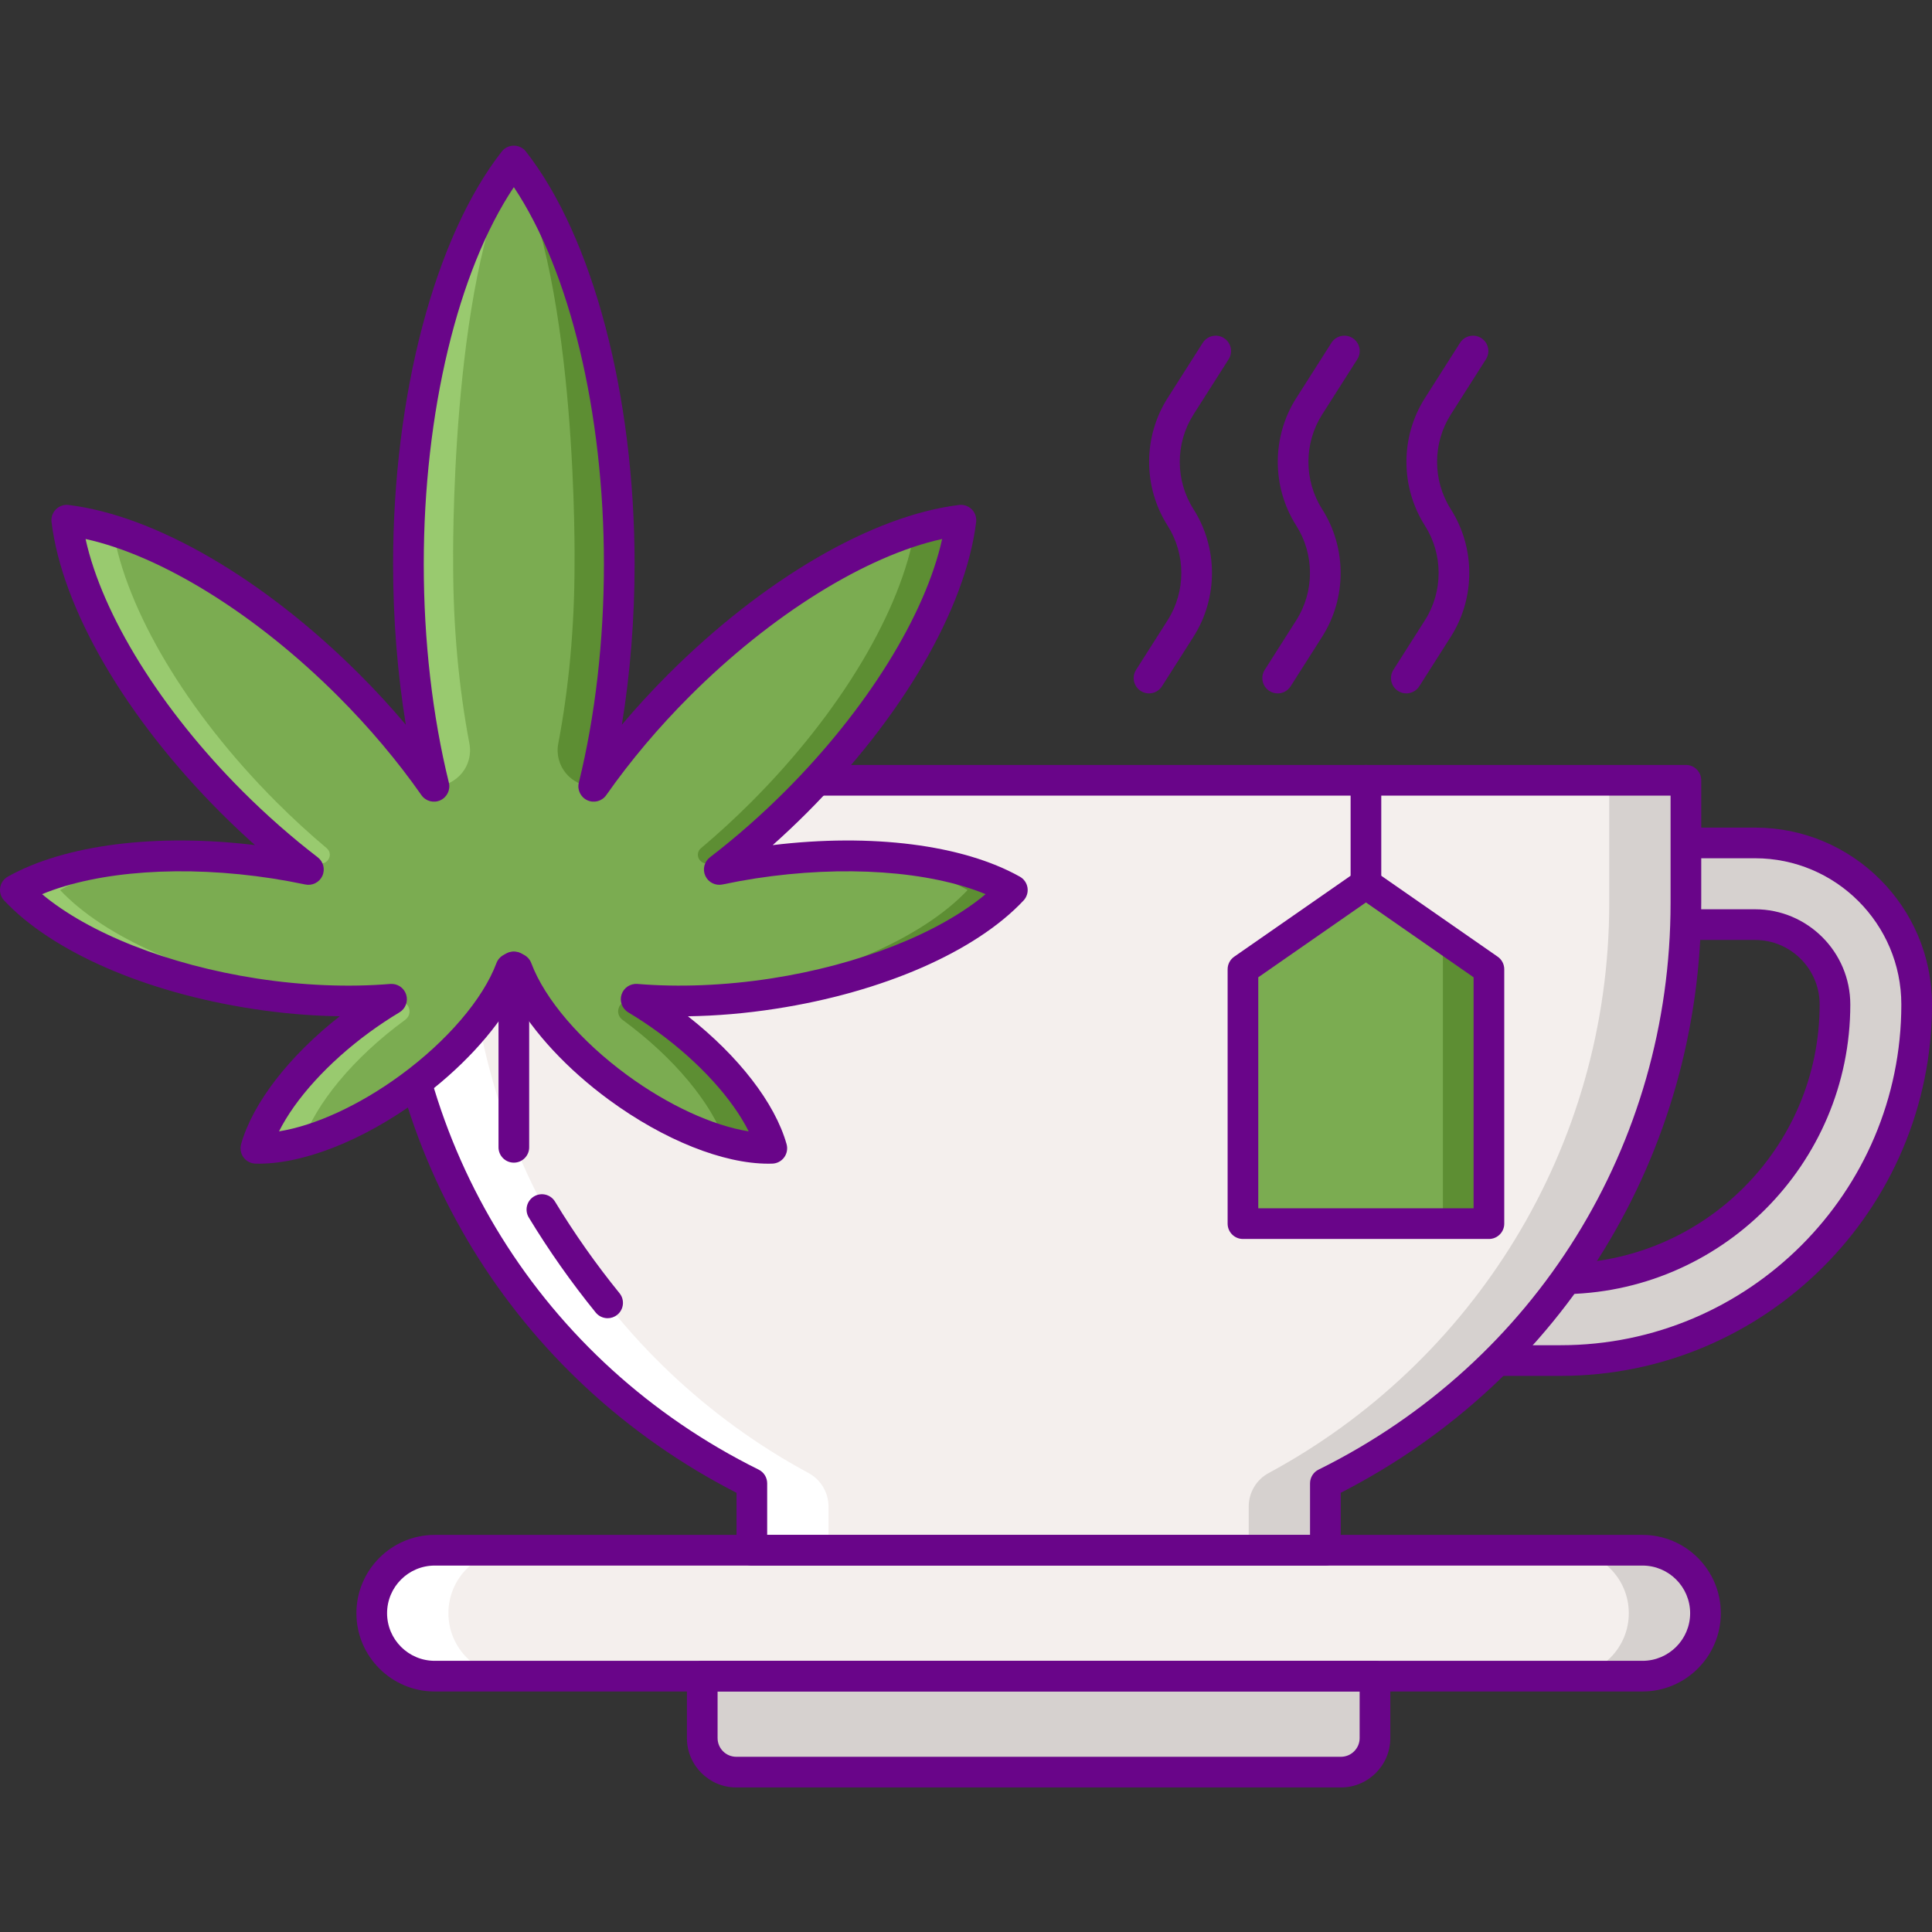<svg height="504pt" viewBox="0 -38 504 504" width="504pt" xmlns="http://www.w3.org/2000/svg"><rect x="0" y="-38" width="504" height="504" fill="#333333" stroke="none"/><path d="m113.398 399.258h315.082c9.07 0 16.422-7.355 16.422-16.422 0-9.07-7.352-16.426-16.422-16.426h-315.082c-9.066 0-16.422 7.355-16.422 16.426 0 9.066 7.355 16.422 16.422 16.422zm0 0" fill="#f4efed"/><path d="m407.117 316.926h-53.855v-21.312h53.855c39.465 0 71.57-32.105 71.57-71.57 0-11.492-9.348-20.84-20.84-20.84h-40.566v-21.312h40.566c23.242 0 42.152 18.91 42.152 42.152 0 51.219-41.668 92.883-92.883 92.883zm0 0" fill="#d6d1cf"/><path d="m407.117 320.926h-53.855c-2.211 0-4-1.793-4-4v-21.309c0-2.211 1.789-4 4-4h53.855c37.258 0 67.574-30.312 67.574-67.57 0-9.289-7.559-16.844-16.844-16.844h-40.566c-2.207 0-4-1.793-4-4v-21.309c0-2.207 1.793-4 4-4h40.566c25.449 0 46.152 20.703 46.152 46.152 0 53.418-43.461 96.879-96.883 96.879zm-49.855-8h49.855c49.008 0 88.883-39.871 88.883-88.879 0-21.039-17.117-38.152-38.152-38.152h-36.566v13.309h36.566c13.695 0 24.84 11.145 24.84 24.844 0 41.668-33.902 75.57-75.57 75.57h-49.859v13.309zm0 0" fill="#690589"/><path d="m102.082 165.551v32c0 66.395 38.32 123.828 94.051 151.414v17.445h149.613v-17.445c55.727-27.586 94.051-85.02 94.051-151.414v-32zm0 0" fill="#f4efed"/><path d="m122.082 197.551v-32h-20v32c0 66.395 38.32 123.828 94.051 151.414v17.445h20v-11.375c0-3.656-1.988-7.027-5.203-8.762-52.895-28.516-88.848-84.418-88.848-148.723zm0 0" fill="#fff"/><path d="m270.941 366.41.016-.004h-.031zm0 0" fill="#fff"/><path d="m270.941 366.41.016-.004h-.031zm0 0" fill="#f4efed"/><path d="m419.801 165.551v32c0 64.305-35.953 120.207-88.852 148.723-3.215 1.734-5.199 5.105-5.199 8.762v11.375h20v-17.445c55.727-27.586 94.051-85.02 94.051-151.414v-32zm0 0" fill="#d6d1cf"/><path d="m428.48 366.41h-20c9.07 0 16.426 7.355 16.426 16.426 0 9.066-7.355 16.422-16.426 16.422h20c9.07 0 16.426-7.355 16.426-16.422 0-9.07-7.355-16.426-16.426-16.426zm0 0" fill="#d6d1cf"/><path d="m113.398 399.258h20c-9.066 0-16.422-7.355-16.422-16.422 0-9.07 7.355-16.426 16.422-16.426h-20c-9.066 0-16.422 7.355-16.422 16.426 0 9.066 7.355 16.422 16.422 16.422zm0 0" fill="#fff"/><path d="m349.805 424.293h-157.73c-4.902 0-8.879-3.977-8.879-8.879v-16.156h175.488v16.156c.004 4.906-3.973 8.879-8.879 8.879zm0 0" fill="#d6d1cf"/><path d="m345.75 370.41h-149.617c-2.207 0-4-1.793-4-4v-14.984c-58.078-29.77-94.051-88.496-94.051-153.875v-32c0-2.207 1.789-4 4-4h337.719c2.207 0 4 1.793 4 4v32c0 65.375-35.977 124.105-94.051 153.875v14.984c0 2.207-1.793 4-4 4zm-145.617-8h141.617v-13.449c0-1.52.859-2.91 2.223-3.582 56.641-28.039 91.828-84.684 91.828-147.828v-28h-329.719v28c0 63.145 35.188 119.789 91.824 147.828 1.367.672 2.227 2.062 2.227 3.582zm0 0" fill="#690589"/><path d="m158.512 305.879c-1.164 0-2.316-.504-3.109-1.48-6.355-7.824-12.227-16.164-17.457-24.789-1.148-1.887-.543-4.348 1.344-5.492 1.891-1.145 4.352-.543 5.496 1.344 5.039 8.312 10.703 16.352 16.828 23.895 1.395 1.715 1.133 4.234-.582 5.625-.742.605-1.633.898-2.52.898zm0 0" fill="#690589"/><path d="m428.48 403.258h-315.082c-11.262 0-20.422-9.16-20.422-20.422 0-11.266 9.16-20.426 20.422-20.426h315.082c11.266 0 20.426 9.16 20.426 20.426 0 11.262-9.16 20.422-20.426 20.422zm-315.082-32.848c-6.848 0-12.422 5.574-12.422 12.426 0 6.848 5.574 12.422 12.422 12.422h315.082c6.852 0 12.426-5.574 12.426-12.422 0-6.852-5.574-12.426-12.426-12.426zm0 0" fill="#690589"/><path d="m349.805 428.293h-157.73c-7.102 0-12.879-5.777-12.879-12.875v-16.16c0-2.207 1.793-4 4-4h175.492c2.207 0 4 1.793 4 4v16.16c0 7.102-5.781 12.875-12.883 12.875zm-162.609-25.035v12.16c0 2.688 2.188 4.875 4.879 4.875h157.73c2.691 0 4.883-2.188 4.883-4.875v-12.16zm0 0" fill="#690589"/><path d="m201.691 221.211c27.789-4.285 50.984-14.867 62.402-27.031-14.555-8.156-39.855-11.262-67.648-6.977-2.996.465-5.93 1.012-8.809 1.613 6.738-5.176 13.457-11.035 19.973-17.547 24.922-24.926 40.531-52.805 43.066-73.566-20.762 2.535-48.641 18.145-73.566 43.066-8.574 8.574-16.012 17.5-22.23 26.359 4.246-17.223 6.664-36.969 6.664-57.965 0-44.949-11.066-84.164-27.5-105.168-16.438 21.004-27.5 60.219-27.5 105.168 0 20.996 2.414 40.742 6.664 57.965-6.219-8.863-13.66-17.785-22.234-26.359-24.918-24.922-52.797-40.535-73.555-43.066 2.531 20.762 18.141 48.641 43.062 73.566 6.52 6.512 13.234 12.375 19.973 17.547-2.883-.602-5.812-1.148-8.809-1.613-27.789-4.285-53.094-1.18-67.645 6.977 11.418 12.164 34.609 22.746 62.398 27.031 12.703 1.957 24.867 2.355 35.742 1.449-2.734 1.637-5.473 3.449-8.191 5.441-14.383 10.535-24.332 23.273-27.199 33.453 10.57.336 25.715-5.32 40.098-15.859 13.27-9.723 22.754-21.316 26.395-31.047.215-.113.445-.219.652-.34.051.008.102.02.152.027.047-.008.098-.02.148-.027.211.117.441.223.656.34 3.637 9.734 13.125 21.324 26.395 31.047 14.379 10.539 29.523 16.195 40.098 15.859-2.867-10.18-12.82-22.918-27.203-33.453-2.711-1.992-5.453-3.805-8.188-5.441 10.871.906 23.035.508 35.738-1.449zm0 0" fill="#7bac51"/><path d="m29.484 100.395c3.484 20.438 18.801 47.008 42.664 70.871 4.289 4.289 8.664 8.293 13.078 12.004 1.754 1.48.445 4.297-1.824 3.945-.031-.004-.059-.008-.09-.012-1.977-.305-3.938-.562-5.887-.797-5.719-4.57-11.406-9.605-16.945-15.141-24.922-24.922-40.531-52.805-43.062-73.562 3.801.465 7.848 1.371 12.066 2.691zm0 0" fill="#99ca6f"/><path d="m52.961 185.406c-15.23.637-28.312 3.738-37.293 8.773 11.418 12.164 34.609 22.746 62.398 27.031 6.273.965 12.41 1.551 18.328 1.789-9.348.367-19.48-.168-29.996-1.789-27.789-4.285-50.98-14.867-62.398-27.031 11.199-6.281 28.785-9.547 48.961-8.773zm0 0" fill="#99ca6f"/><path d="m93.949 228.102c2.473-1.812 4.965-3.469 7.453-4.984.895.004 1.781.004 2.664-.008 2.672-.027 3.789 3.352 1.633 4.93-.027.02-.055.043-.082.062-13.582 9.949-23.207 21.859-26.652 31.73-4.461 1.238-8.609 1.84-12.215 1.723 2.867-10.184 12.816-22.918 27.199-33.453zm0 0" fill="#99ca6f"/><path d="m113.211 167.129c5.891 0 10.344-5.348 9.246-11.137-2.734-14.406-4.242-30.223-4.242-46.824 0 0-.969-72.684 15.832-105.168-16.434 21-27.5 60.219-27.5 105.168 0 13.539 1.016 26.551 2.871 38.707zm0 0" fill="#99ca6f"/><path d="m238.605 100.395c-3.484 20.438-18.801 47.008-42.664 70.871-4.289 4.289-8.664 8.293-13.074 12.004-1.758 1.48-.445 4.297 1.824 3.945.027-.004.059-.008.09-.012 1.977-.305 3.938-.562 5.887-.797 5.719-4.57 11.402-9.605 16.941-15.141 24.926-24.926 40.535-52.805 43.066-73.566-3.805.469-7.852 1.375-12.07 2.695zm0 0" fill="#5d8e33"/><path d="m215.133 185.406c15.227.637 28.312 3.738 37.293 8.773-11.418 12.164-34.613 22.746-62.402 27.031-6.27.965-12.41 1.551-18.328 1.789 9.352.367 19.484-.168 29.996-1.789 27.793-4.285 50.984-14.867 62.402-27.031-11.203-6.281-28.789-9.547-48.961-8.773zm0 0" fill="#5d8e33"/><path d="m174.141 228.102c-2.469-1.812-4.965-3.469-7.453-4.984-.895.004-1.781.004-2.664-.008-2.672-.027-3.789 3.352-1.633 4.93.031.02.055.043.082.062 13.582 9.949 23.207 21.859 26.652 31.73 4.461 1.238 8.609 1.84 12.219 1.723-2.867-10.184-12.82-22.918-27.203-33.453zm0 0" fill="#5d8e33"/><path d="m154.879 167.129c-5.891 0-10.344-5.348-9.246-11.137 2.734-14.406 4.246-30.227 4.246-46.824 0 0 .969-72.684-15.832-105.168 16.434 21 27.5 60.219 27.5 105.168 0 13.539-1.02 26.551-2.871 38.707zm0 0" fill="#5d8e33"/><g fill="#690589"><path d="m134.047 265.301c-2.207 0-4-1.789-4-4v-47.07c0-2.207 1.793-4 4-4s4 1.793 4 4v47.07c0 2.211-1.793 4-4 4zm0 0"/><path d="m200.434 265.57c-11.816 0-27.25-6.168-41.551-16.645-10.836-7.941-19.715-17.527-24.836-26.629-5.121 9.102-14 18.688-24.836 26.629-14.727 10.789-30.637 16.957-42.586 16.629-1.23-.039-2.375-.641-3.102-1.633-.727-.992-.957-2.266-.625-3.449 3.02-10.715 12.535-23.004 25.73-33.359-7.43-.102-15.07-.754-22.836-1.953-27.961-4.309-52.156-14.871-64.707-28.242-.844-.895-1.227-2.129-1.039-3.348.184-1.219.922-2.277 1.996-2.879 14.902-8.352 38.688-11.34 64.477-8.23-3.023-2.691-5.984-5.488-8.863-8.367-24.926-24.922-41.453-53.301-44.211-75.906-.148-1.219.273-2.445 1.145-3.312.867-.871 2.082-1.293 3.309-1.141 22.609 2.758 50.984 19.285 75.906 44.207 4.242 4.238 8.27 8.621 12.059 13.117-2.184-13.379-3.32-27.59-3.32-41.891 0-44.043 10.863-85.289 28.352-107.633.758-.969 1.918-1.535 3.148-1.535s2.395.566 3.152 1.535c17.484 22.348 28.348 63.59 28.348 107.633 0 14.301-1.137 28.516-3.316 41.891 3.789-4.492 7.816-8.875 12.055-13.117 24.922-24.922 53.301-41.453 75.906-44.207 1.223-.152 2.441.27 3.312 1.141s1.293 2.094 1.141 3.312c-2.758 22.609-19.285 50.988-44.207 75.91-2.879 2.875-5.84 5.672-8.863 8.367 25.785-3.117 49.574-.125 64.473 8.23 1.074.602 1.812 1.66 2 2.875.188 1.219-.195 2.453-1.039 3.352-12.555 13.371-36.746 23.93-64.707 28.238-7.77 1.203-15.41 1.852-22.84 1.957 13.199 10.355 22.719 22.641 25.734 33.355.332 1.188.102 2.461-.625 3.453-.727.992-1.871 1.594-3.102 1.629-.34.008-.684.016-1.031.016zm-66.055-55.23c.621.039 1.254.195 1.766.477l.602.309c.852.461 1.512 1.215 1.848 2.121 3.516 9.398 12.867 20.32 25.016 29.223 10.738 7.871 22.328 13.168 31.699 14.668-4.25-8.484-12.793-17.941-23.535-25.812-2.566-1.875-5.215-3.637-7.879-5.227-1.598-.957-2.324-2.887-1.754-4.66.57-1.77 2.285-2.902 4.141-2.762 10.867.902 22.902.414 34.801-1.418 23.051-3.555 43.852-11.801 56.035-22-14.688-6.055-37.004-7.648-60.062-4.102-2.734.422-5.543.938-8.598 1.578-1.832.379-3.676-.547-4.457-2.246-.781-1.695-.281-3.707 1.199-4.844 6.789-5.211 13.375-11.004 19.578-17.207 21.367-21.367 36.629-46.031 40.996-65.836-19.805 4.363-44.469 19.629-65.832 40.996-8.156 8.156-15.484 16.848-21.789 25.828-1.105 1.578-3.176 2.145-4.93 1.344-1.75-.797-2.688-2.727-2.227-4.598 4.285-17.363 6.547-37.074 6.547-57.008 0-39.566-8.918-76.527-23.5-98.344-14.582 21.816-23.5 58.777-23.5 98.344 0 19.93 2.266 39.641 6.551 57.008.457 1.871-.477 3.801-2.23 4.598-1.75.801-3.824.234-4.93-1.344-6.305-8.988-13.633-17.68-21.785-25.828-21.363-21.367-46.027-36.633-65.832-40.992 4.363 19.805 19.629 44.469 40.992 65.836 6.203 6.199 12.793 11.992 19.582 17.207 1.48 1.137 1.977 3.145 1.199 4.84-.781 1.699-2.621 2.629-4.457 2.246-3.051-.637-5.867-1.152-8.598-1.574-23.059-3.555-45.375-1.961-60.062 4.102 12.184 10.199 32.984 18.441 56.039 21.996 11.895 1.836 23.926 2.324 34.797 1.422 1.875-.141 3.57.992 4.141 2.762.57 1.77-.16 3.703-1.754 4.656-2.664 1.594-5.312 3.352-7.879 5.23-10.738 7.871-19.281 17.324-23.535 25.809 9.371-1.496 20.965-6.793 31.703-14.664 12.148-8.902 21.5-19.828 25.016-29.223.336-.906.996-1.66 1.848-2.121l.594-.305c.738-.414 1.586-.578 2.426-.484zm0 0"/><path d="m356.332 196.547c-2.207 0-4-1.789-4-4v-26.996c0-2.207 1.793-4 4-4s4 1.793 4 4v26.996c0 2.211-1.793 4-4 4zm0 0"/><path d="m299.738 142.887c-.73 0-1.477-.203-2.141-.625-1.863-1.188-2.414-3.656-1.227-5.523l8.223-12.93c4.77-7.496 4.77-17.188 0-24.688-6.43-10.105-6.43-23.168 0-33.277l9.172-14.418c1.188-1.867 3.66-2.414 5.523-1.23 1.863 1.188 2.414 3.66 1.227 5.523l-9.172 14.418c-4.77 7.5-4.77 17.195 0 24.691 6.43 10.109 6.43 23.172 0 33.277l-8.223 12.93c-.762 1.195-2.059 1.852-3.383 1.852zm0 0"/><path d="m333.301 142.887c-.734 0-1.477-.203-2.141-.625-1.863-1.188-2.414-3.656-1.227-5.523l8.223-12.93c4.77-7.496 4.77-17.188 0-24.688-6.43-10.105-6.43-23.168 0-33.277l9.176-14.418c1.184-1.867 3.656-2.414 5.52-1.23 1.863 1.188 2.414 3.66 1.23 5.523l-9.176 14.418c-4.77 7.5-4.77 17.195 0 24.691 6.43 10.109 6.43 23.172 0 33.277l-8.223 12.93c-.762 1.195-2.059 1.852-3.383 1.852zm0 0"/><path d="m366.867 142.887c-.734 0-1.48-.203-2.145-.625-1.863-1.188-2.414-3.656-1.227-5.523l8.223-12.93c4.77-7.496 4.77-17.188 0-24.688-6.43-10.105-6.43-23.168 0-33.277l9.172-14.418c1.188-1.867 3.66-2.414 5.523-1.23 1.863 1.188 2.414 3.66 1.227 5.523l-9.172 14.418c-4.77 7.5-4.77 17.195 0 24.691 6.43 10.109 6.43 23.172 0 33.277l-8.223 12.93c-.762 1.195-2.059 1.852-3.379 1.852zm0 0"/></g><path d="m388.414 281.211h-64.168v-66.352l32.086-22.312 32.082 22.312zm0 0" fill="#7bac51"/><path d="m376.414 206.516v74.695h12v-66.355zm0 0" fill="#5d8e33"/><path d="m388.414 285.211h-64.164c-2.211 0-4-1.793-4-4v-66.355c0-1.309.641-2.539 1.715-3.285l32.082-22.305c1.375-.961 3.195-.961 4.566 0l32.086 22.305c1.074.746 1.715 1.973 1.715 3.285v66.355c0 2.211-1.793 4-4 4zm-60.164-8h56.164v-60.266l-28.082-19.527-28.086 19.527v60.266zm0 0" fill="#690589"/></svg>